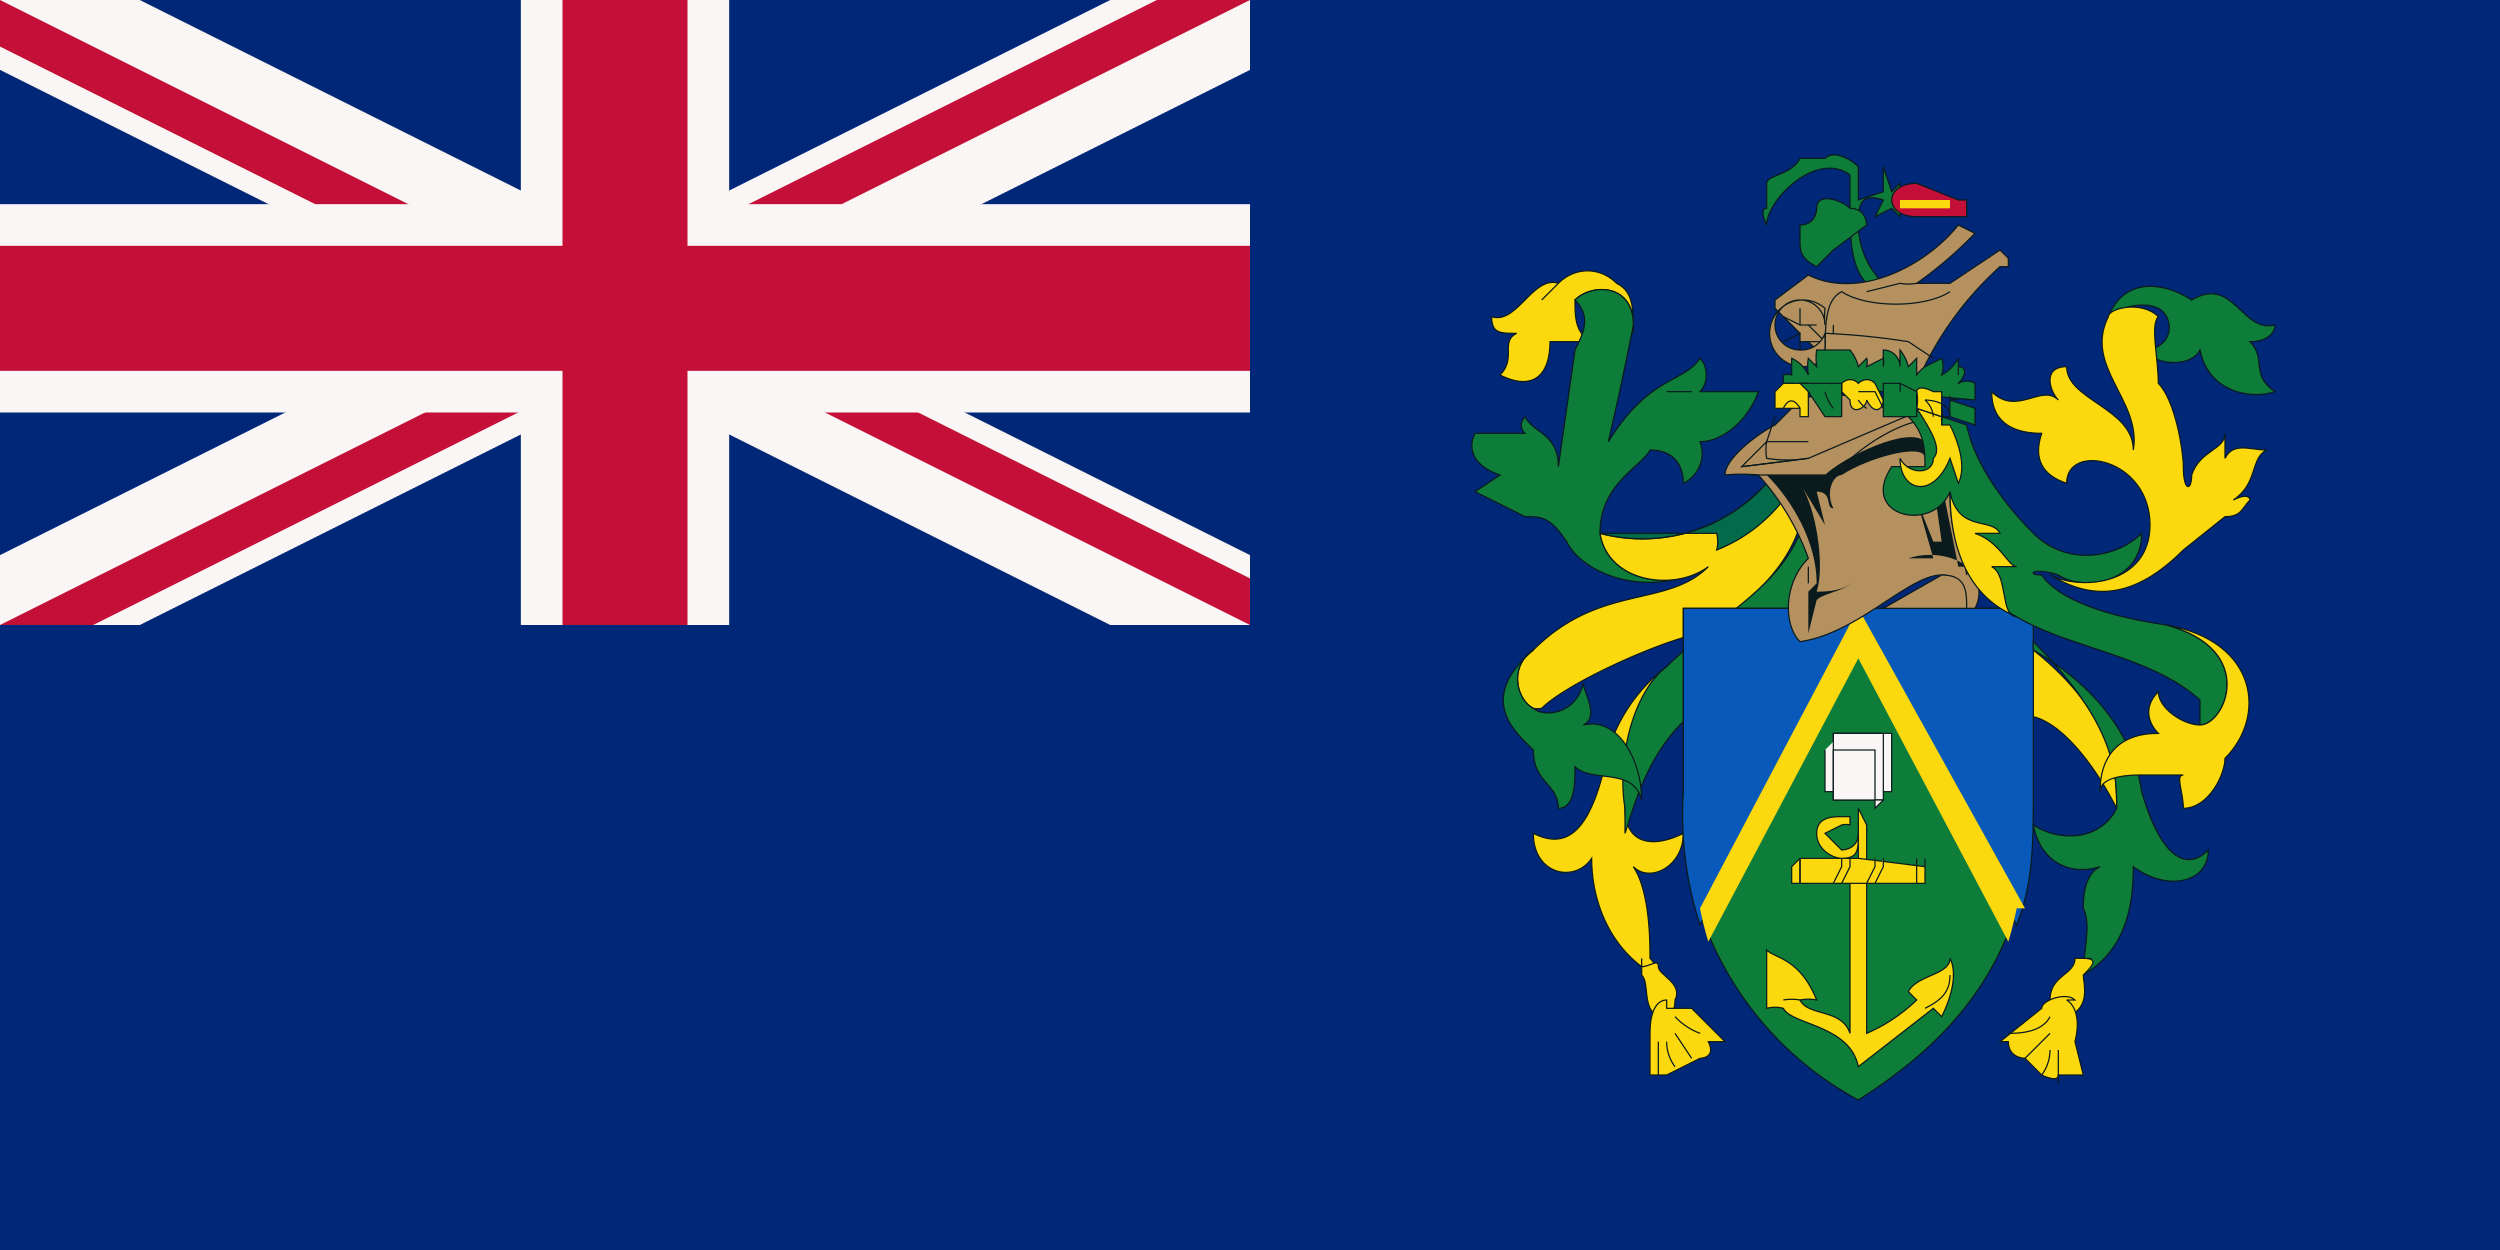 <svg xmlns="http://www.w3.org/2000/svg" width="1200" height="600" viewBox="0 0 30 15"><clipPath id="a"><path d="M0 0v75h350v75h-50zm300 0H150v200H0v-50z"/></clipPath><path fill="#012778" d="M0 0h30v15H0z"/><path stroke="#faf6f5" stroke-width="1.5" d="m0 0 15 7.5M15 0 0 7.5"/><path stroke="#c40f38" stroke-width="20" d="m0 0 300 150m0-150L0 150" clip-path="url(#a)" transform="scale(.05)"/><path stroke="#faf6f5" stroke-width="2.5" d="M7.5 0v10M0 3.7h17.5"/><path stroke="#c40f38" stroke-width="1.5" d="M7.5 0v10M0 3.7h17.5"/><path fill="#012778" d="M15 0v7.5H0V15h30V0z"/><g fill="#fcd80e" stroke="#0a1a1d" stroke-width=".015"><path d="M20 8a2 2 0 0 0-.7 1c-.2 1-.5 1.2-.9 1 0 .5.5.6.7.3 0 .5.2 1 .6 1.3.2.1.2 0 .1-.1 0-.2 0-.8-.2-1.1.2.2.6 0 .6-.4-.4.2-.7.1-.7-.3 0-.6.1-1.4.5-1.7zm-.4-4c0-.3 0-.5-.2-.6-.2-.2-.5-.2-.7 0-.3-.1-.5.5-.8.4 0 .2.1.2.3.2-.2.1 0 .3-.2.5.4.2.6 0 .6-.4h.5c-.2-.1-.2-.3-.2-.5.2-.2.7-.2.7.3z"/><path fill="#0f7d3a" d="M20.5 6.8c-.4.3-1.2.2-1.3-.4 0-.6.5-.8.6-1 .3 0 .4.2.4.4a.4.4 0 0 0 .2-.5c.3 0 .6-.3.7-.6h-.7c.1-.1.1-.3 0-.4-.2.3-.6.2-1.1 1a37.7 37.7 0 0 0 .3-1.4c0-.5-.5-.5-.7-.3.2.2.1.4 0 .6l-.2 1.4c0-.4-.3-.4-.4-.6 0 0-.1.1 0 .2h-.6c-.1.2 0 .4.3.5l-.3.2.6.3c.2 0 .3 0 .5.3.2.4 1 .7 1.7.3z"/><path d="M21.6 6.3c-.2.7-1 1.2-1.2 1.3-.5.1-1.6.6-1.9.9a.3.3 0 0 1-.1 0c-.2-.1-.3-.5 0-.7.8-.8 1.6-.5 2.1-1-.4.3-1.2.2-1.3-.4a2 2 0 0 0 2-.6l.4.5z"/><path fill="#0f7d3a" d="M20 8c-.4.3-.6 1.1-.5 1.7v.3c.1-.3.3-1.1.9-1.5a4 4 0 0 0 1.5-1.8.6.6 0 0 0-.3-.3c-.3.7-1 1-1.6 1.6z"/><path fill="#036a4a" d="M21.4 6a1.9 1.9 0 0 1-.8.6.4.4 0 0 0 0-.2h-1.4a2 2 0 0 0 2-.6l.2.2z"/><path fill="#0f7d3a" d="M18.4 7.8c-.7.6-.2 1 0 1.2 0 .4.3.4.3.7.2 0 .2-.3.2-.5.2.2.7 0 .8.4 0-.5-.3-1-.7-.9.2-.1 0-.4 0-.5-.1.4-.5.4-.6.3-.2-.1-.3-.5 0-.7z"/><path d="M19.7 11.5v.2c.1.1 0 .4.2.5.1 0 .2 0 .2-.2.1-.2-.2-.3-.2-.4 0-.1-.1 0-.2 0z"/><path d="M20 12c-.1 0-.2.1-.2.4v.5h.2l.2-.1.2-.1s.2 0 .1-.2h.2l-.4-.4H20z"/><path fill="none" d="m18.5 3.6.2-.2M20 4.7h.3m-.4 8.2v-.4m.2.3a.5.5 0 0 1-.1-.3m.3.2-.2-.3m.3 0a.8.8 0 0 1-.3-.2"/><path d="M24.4 7.8c1 .8 1 1.5 1 1.9-.2-.4-.6-1-1-1.1v-.8z"/><path fill="#0f7d3a" d="M22.6 7.3h1.8v2.2c0 2-1 3-2.1 3.7a4 4 0 0 1-2.1-3.7V7.3h1.3a.7.7 0 0 0 .1.4 2 2 0 0 0 1-.4z"/><path fill="#0859b9" d="M24.4 7.3v2.2c0 .6 0 1.1-.2 1.6l-1.9-3.5-1.9 3.5a4.3 4.3 0 0 1-.2-1.6V7.3h4.2z"/><path stroke="none" d="M24.2 10.9a4.3 4.3 0 0 1-.1.4l-1.8-3.4-1.8 3.4a4 4 0 0 1-.1-.4l1.9-3.6 2 3.6z"/><path d="m23.2 12.1.1.1c.1-.2.2-.5.1-.7 0 .2-.4.2-.5.4l.1.1a2 2 0 0 1-.6.4V9.9l-.1-.2V10.3l-.1.3v1.8c-.1-.3-.5-.2-.6-.4a.5.5 0 0 1 .2 0c-.2-.5-.5-.5-.6-.6v.7a.4.4 0 0 1 .2 0c.1.2.8.2.9.7l.9-.7z"/><path d="M22.3 10.6h.8v-.2c0-.2 0 0 0 0l-.8-.1h-.7l-.1.1v.2h.8z"/><path d="M22.2 9.9a.2.2 0 0 0-.1 0l-.2.1.2.2s.2 0 .2-.2c0 .2 0 .3-.2.3-.1 0-.3-.1-.3-.3s.2-.2.3-.2h.1v.1zm-.6.7v-.2c0-.2 0 0 0 0"/><path d="M21.6 10.6v-.2c0-.2 0 0 0 0m.4.2.1-.2v-.1m0 .3.1-.2v-.1m.2.3.1-.2v-.1m0 .3.1-.2v-.1m.4.3V10.3M21.4 12a.6.6 0 0 1 .2 0m1.5.1c.2-.1.3-.2.3-.4"/><path fill="#faf6f5" d="M22 8.9v-.1h.7v.7h-.8V9"/><path fill="#faf6f5" d="M22.5 9.6h.1V8.8H22v.8h.5z"/><path fill="#faf6f5" d="M22.6 9.6H22V9h.5v.7z"/><path fill="#b5915f" d="M23.6 6.8a.4.4 0 0 1 .1.5h-.2c.1-.2 0-.4-.2-.4-.4 0-1 .7-1.7.8-.2-.2-.2-.7.1-1a3 3 0 0 0-.6-1 2 2 0 0 0-.4 0c0-.2.4-.5.6-.6l.2-.2c0-.3 1.5-.1 1.8 0l.3 2z"/><path fill="#0a1a1d" stroke="none" d="M21.8 7c0-.5-.3-1-.6-1.3h.7c.2-.2 1-.6 1.2-.4v.2c0-.2-.7 0-1 .2-.1 0-.2.2-.1.4-.1 0 0-.2-.2-.2l.1.4-.3-.5c.2.3.3 1 .2 1.3.1 0 .4 0 .5-.2-.1.2-.4.2-.5.3l-.1.4v-.5zm1.8-.2c-.1-.1-.4-.2-.7-.1h.3L23 6l.2.5h.1l-.1-.7h.1l.2 1z"/><path fill="#b5915f" d="M23.6 7.3c0-.2 0-.4-.3-.4l-.7.4h1zm-1.9-1.8a1.6 1.6 0 0 1-.5 0 .6.6 0 0 1 0-.2l-.3.3.8-.1z"/><path fill="none" d="M21.7 6.8V7m-.4-2-.1.3h.5"/><path fill="none" d="M21 5.7H22c.2-.2.7-.7 1.4-.7"/><path fill="none" d="m20.9 5.6.8-.1 1.4-.6"/><path fill="#0f7d3a" d="M24.4 7.8c.7.4 1.2 1 1.3 1.7.2.7.5 1 .8.7 0 .4-.5.5-.9.2 0 .5-.1 1-.6 1.3 0-.3.1-.6 0-.8 0-.1 0-.4.2-.5-.3.1-.7 0-.8-.5.3.2.8.2 1-.2 0-.4 0-1-1-2zm.9-4c.2-.5.7-.4 1-.2.5-.3.6.4 1 .3 0 .1-.1.2-.3.2.2.2 0 .4.3.6-.3.1-.8 0-.9-.5-.1.2-.5.2-.7 0 .4 0 .4-.4.2-.5-.2-.1-.6 0-.6.2zm-1.7 1.3c.1.5.5 1 .8 1.3.4.4 1 .3 1.3 0 0 .6-.7.7-1 .5-.3-.1-.4 0-.2 0 .2.3.8.5 1.5.6 1.1.3.7 1.2.4 1.2v-.3c-1-.9-3-.5-3-2.5-.2.5-1.1.3-.7-.3h.4c0-.2 0-.4-.2-.6l.1-.1s0 .1.2 0l.1.2V5l.3.1z"/><path d="M24.6 6.9c.5.3 1 .3 1.6-.3l.5-.4c.2 0 .2-.1.3-.2 0 0 0-.1-.2 0 .3-.2.2-.5.4-.6-.2 0-.4-.1-.5.1v-.3c0 .2-.3.2-.4.5 0 .2-.1.2-.1-.1 0-.2-.1-.8-.3-1 0-.3-.1-.7 0-.8-.2-.2-.6-.1-.6 0-.3.6.4 1 .3 1.6 0-.5-.8-.6-.8-1-.3 0-.2.3-.1.4-.2-.2-.5.2-.8-.1 0 .4.3.5.6.5-.1.3 0 .5.3.6 0-.5 1-.3 1 .5 0 .7-.8.8-1.2.6zm1.4.6c1.1.3.7 1.2.4 1.2-.2 0-.5-.2-.5-.4-.2.2-.1.4 0 .5-.5 0-.7.3-.7.7 0-.2.4-.2.5-.2h.5c-.1 0 0 .2 0 .4.3 0 .5-.4.5-.6.5-.5.4-1.4-.7-1.6zm-1 4c.2 0 .1.1 0 .2 0 .1.1.4-.2.5l-.2-.2c0-.3.3-.3.3-.5h.2z"/><path d="M24.8 12s.2.1.1.5l.1.4h-.3c0 .1-.2 0-.2 0l-.2-.2s-.2 0-.2-.2H24l.5-.4c0-.1.3-.2.4-.1z"/><path fill="none" d="M24.7 13v-.4m-.2.3a.5.5 0 0 0 .1-.3m-.3.1.3-.3m-.5 0c.1 0 .4 0 .5-.2"/><path d="M23.4 5.9c0 .8.3 1.3.8 1.5-.2 0-.1-.5-.3-.6h.3c-.1 0-.2-.3-.5-.4h.3c-.1-.2-.5 0-.6-.5zm-.1-.8V5l-.3-.1H23c.2.3.3.5.2.6 0 .2-.3.2-.4 0 0 .4.4.5.6 0l.1.3c.1-.2 0-.5-.1-.7z"/><path fill="#0f7d3a" d="M22.6 3.4a1 1 0 0 1-.3-.7c0-.2 0-.4.3-.3l-.1.2.2-.1.1.1v-.4l-.1.1-.1-.3v.3l-.3.1V2c-.1-.1-.3-.2-.4-.1h-.3c-.1.2-.4.2-.4.3v.3c-.1 0 0 .2 0 .2 0-.3.6-.9 1-.6v.4c0 .3 0 .7.2.9h.2z"/><path fill="#c40f38" d="M22.7 2.4c0-.1.1-.2.3-.2l.5.2h.1v.2H23c-.2 0-.3-.1-.3-.2z"/><path fill="#b5915f" d="m21.9 4.3-.6-.6v-.1l.4-.3c.6.3 1.4-.1 1.8-.6l.2.1-.1.1a4.8 4.8 0 0 1-.6.5h.4L24 3l.1.1v.1H24a4 4 0 0 0-1 1.4c-.1 0-1 0-1.2-.3z"/><path fill="none" d="M23 3.4a.6.6 0 0 1-.2 0l-.4.1"/><path fill="none" d="M21.9 4.3c0-.4 0-.7.2-.8.3.2 1 .2 1.3 0"/><path fill="none" d="M21.9 4a8.9 8.9 0 0 1 1 .1l.3.2M22 4v-.1.1z"/><path fill="#0f7d3a" d="M22.2 2.5c-.1-.1-.4-.2-.4 0 0 0 0 .2-.2.2v.2c0 .1 0 .2.2.3L22 3l.4-.3s0-.2-.2-.2z"/><path fill="#b5915f" d="M21.6 3.7v.2h.2-.1l.2.2h-.3v.2V4l-.2.1.2-.1-.2-.2.2.1v-.2z"/><path fill="#b5915f" d="M21.9 4.3a.4.4 0 1 1 0-.6.9.9 0 0 0 0 .2.3.3 0 1 0-.3.3.3.3 0 0 0 .3-.2v.3z"/><path fill="#0f7d3a" d="M21.4 4.6v-.1a.2.2 0 0 1 .1 0v-.2a.4.4 0 0 1 .2.2.6.6 0 0 1 0-.2l.1.1a.7.7 0 0 1 0-.2H22.2a.5.5 0 0 1 .1.2l.1-.1a.2.2 0 0 1 0 .1l.2-.1a.3.3 0 0 1 0 .1v-.2a.2.2 0 0 1 .2.2v-.2a.5.5 0 0 1 .1.2l.1-.1v.2a.4.4 0 0 1 .1-.1l.2-.1a.3.3 0 0 1 0 .2.5.5 0 0 0 .2-.2v.2-.1c.1 0 .1.1 0 .2a.2.2 0 0 1 .2 0v.2l-2.2-.2z"/><path stroke="none" d="M22.8 2.4H23.4c.1 0 0 0 0 0v.1H22.8z"/><path d="M21.6 4.9h-.3v-.2l.1-.1h.3V5h-.1zm.5-.3s.1-.1.2 0c0 0 .1-.1.2 0l.1.2c0 .1-.1.2-.2 0 0 .1-.2.2-.2 0l-.1-.1zm.9.1s0-.1.2 0h.1V5s0 .1 0 0l-.3-.1a.5.5 0 0 0 0-.2z"/><path fill="#0f7d3a" d="M21.6 4.6h.5V5H21.9l-.2-.3zm1 0h.2l.2.1V5h-.4v-.3zm.8.2s0-.1 0 0l.3.1v.2l-.3-.1a2.4 2.4 0 0 1 0-.2z"/><path fill="none" d="M21.6 4.9s-.1-.2-.2 0m.6 0a.5.5 0 0 1-.1-.2m.5.2a.3.3 0 0 1-.1-.1m0-.1h.2l.1.2m.2-.3a.5.5 0 0 1 0 .1m.4.3a.3.3 0 0 0-.1-.2m0 0s.3 0 .3.2m0-.2a.2.2 0 0 1 .1 0"/></g></svg>
